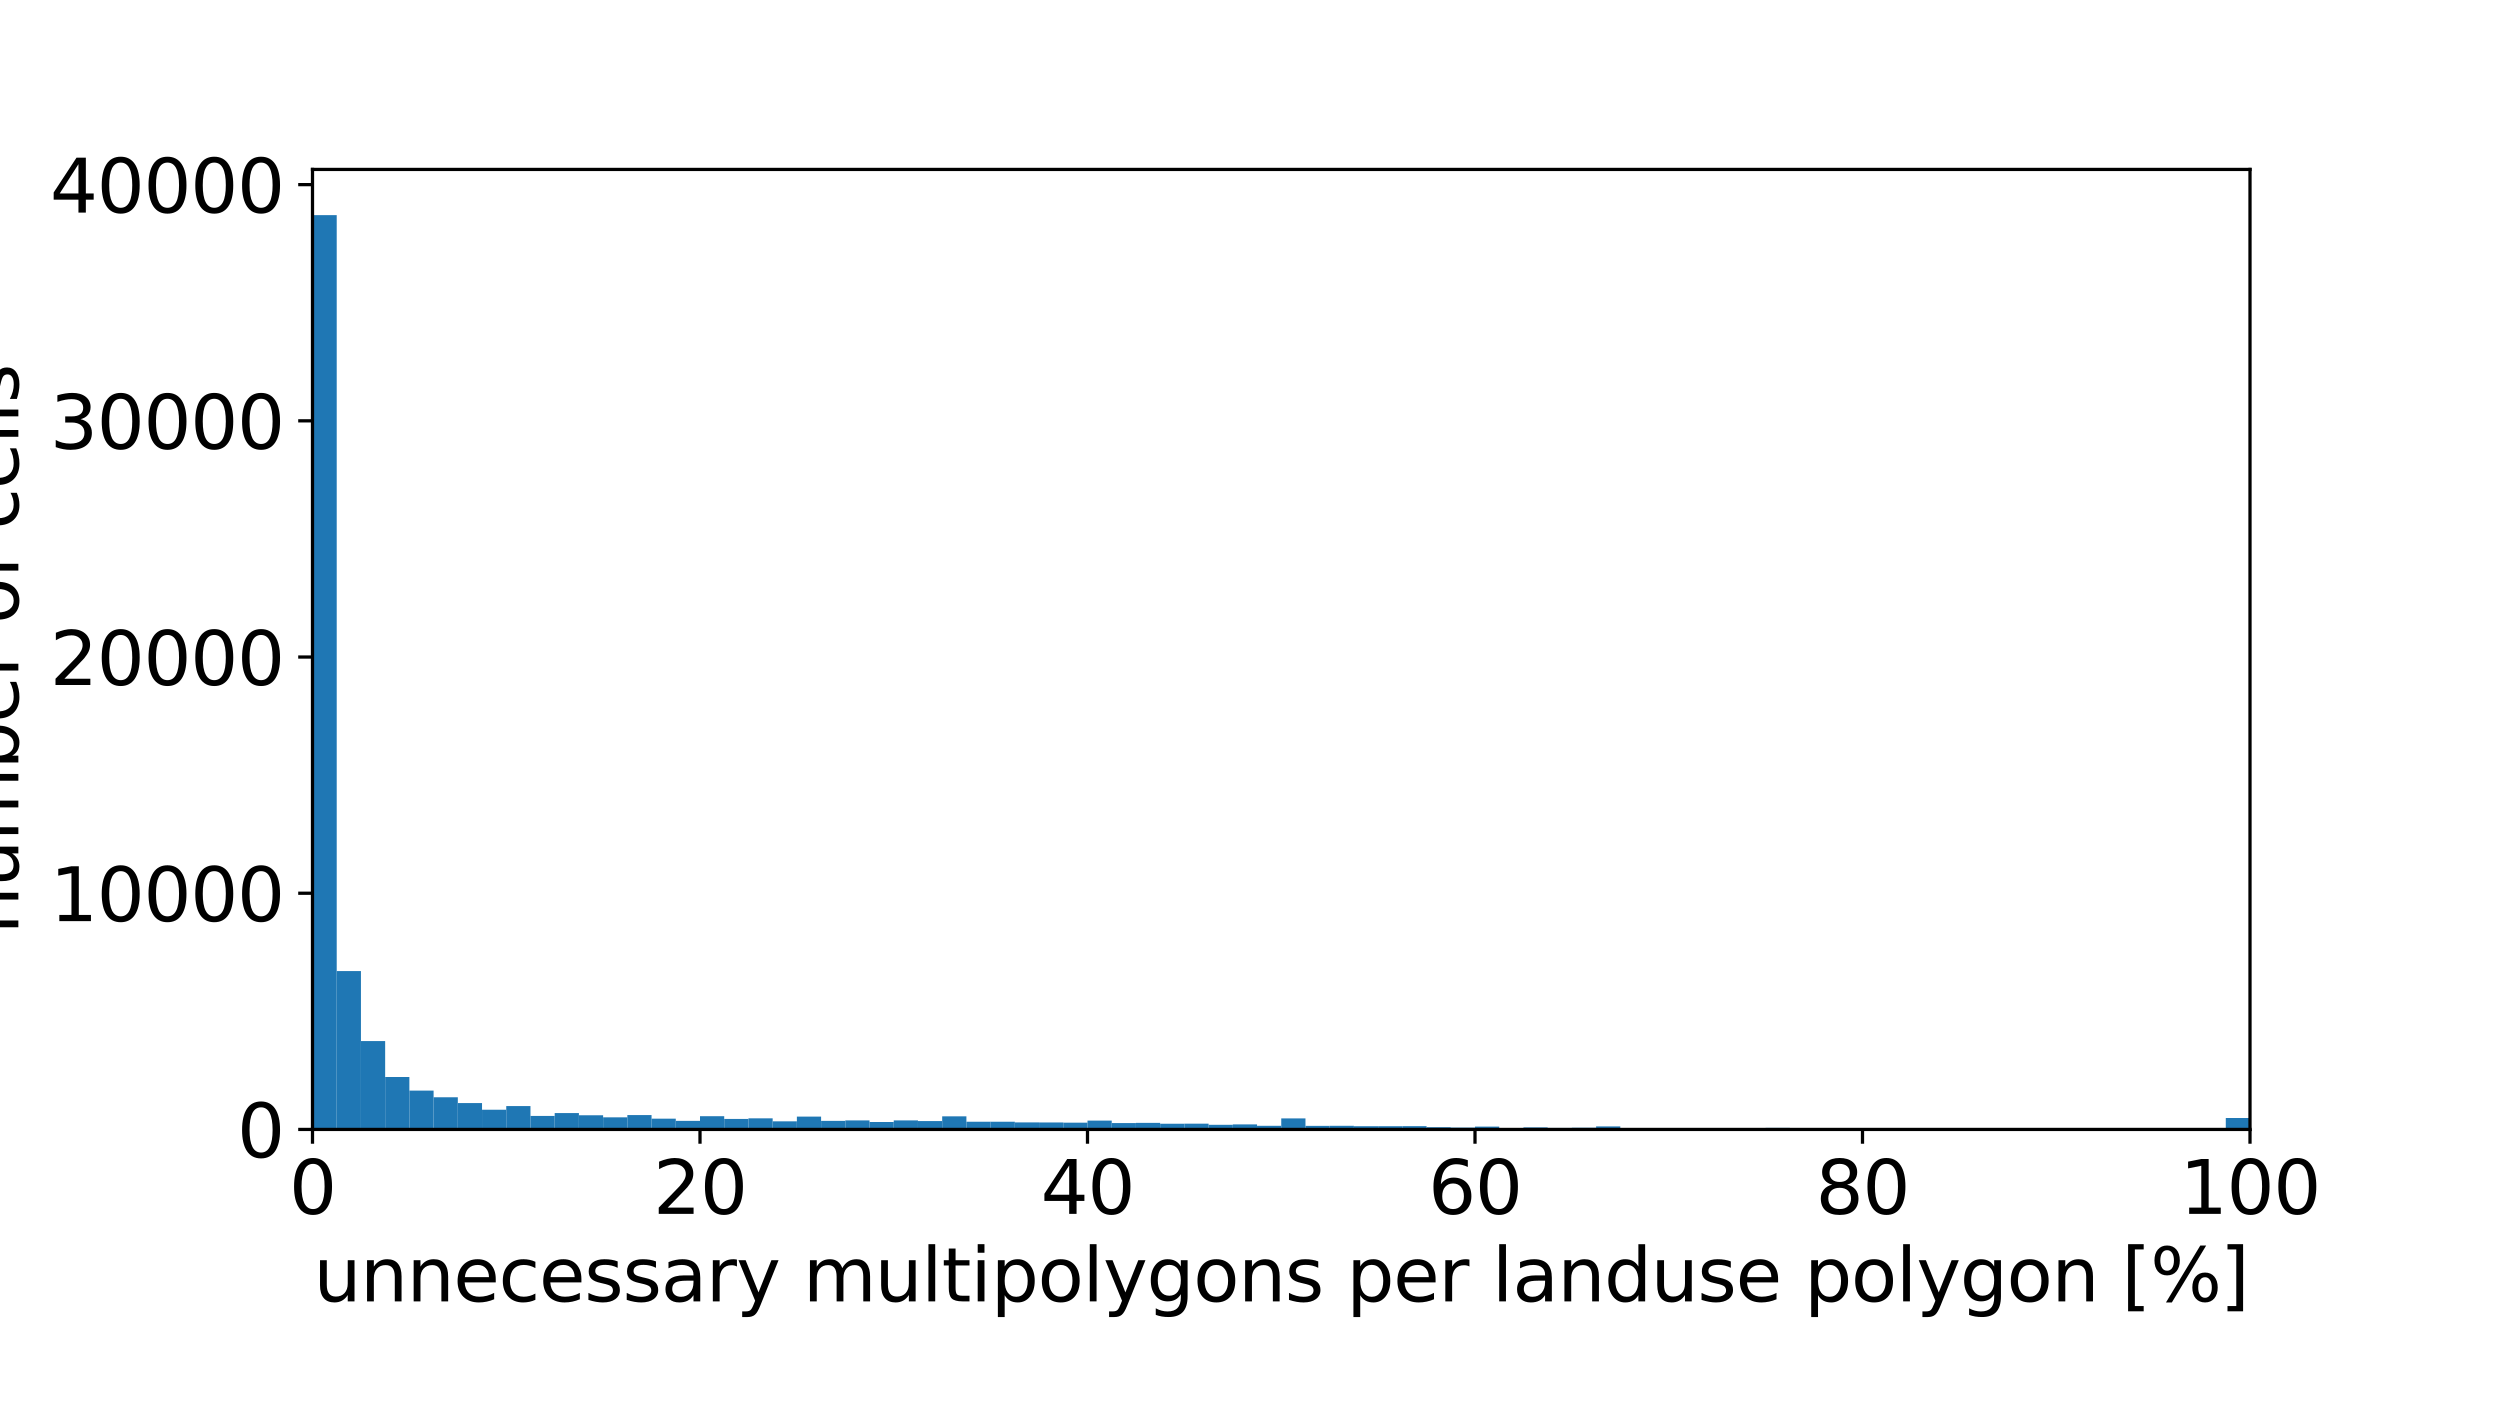 <?xml version="1.0" encoding="utf-8" standalone="no"?>
<!DOCTYPE svg PUBLIC "-//W3C//DTD SVG 1.1//EN"
  "http://www.w3.org/Graphics/SVG/1.1/DTD/svg11.dtd">
<svg xmlns:xlink="http://www.w3.org/1999/xlink" width="612pt" height="345.6pt" viewBox="0 0 612 345.6" xmlns="http://www.w3.org/2000/svg" version="1.1">
 <defs>
  <style type="text/css">*{stroke-linejoin: round; stroke-linecap: butt}</style>
 </defs>
 <g id="figure_1">
  <g id="patch_1">
   <path d="M 0 345.6 
L 612 345.6 
L 612 0 
L 0 0 
z
" style="fill: #ffffff"/>
  </g>
  <g id="axes_1">
   <g id="patch_2">
    <path d="M 76.5 276.48 
L 550.8 276.48 
L 550.8 41.472 
L 76.5 41.472 
z
" style="fill: #ffffff"/>
   </g>
   <g id="patch_3">
    <path d="M 76.5 276.48 
L 82.429 276.48 
L 82.429 52.663 
L 76.5 52.663 
z
" clip-path="url(#p371fb25a19)" style="fill: #1f77b4"/>
   </g>
   <g id="patch_4">
    <path d="M 82.429 276.48 
L 88.358 276.48 
L 88.358 237.724 
L 82.429 237.724 
z
" clip-path="url(#p371fb25a19)" style="fill: #1f77b4"/>
   </g>
   <g id="patch_5">
    <path d="M 88.358 276.48 
L 94.286 276.48 
L 94.286 254.861 
L 88.358 254.861 
z
" clip-path="url(#p371fb25a19)" style="fill: #1f77b4"/>
   </g>
   <g id="patch_6">
    <path d="M 94.286 276.48 
L 100.215 276.48 
L 100.215 263.65 
L 94.286 263.65 
z
" clip-path="url(#p371fb25a19)" style="fill: #1f77b4"/>
   </g>
   <g id="patch_7">
    <path d="M 100.215 276.48 
L 106.144 276.48 
L 106.144 266.986 
L 100.215 266.986 
z
" clip-path="url(#p371fb25a19)" style="fill: #1f77b4"/>
   </g>
   <g id="patch_8">
    <path d="M 106.144 276.48 
L 112.073 276.48 
L 112.073 268.605 
L 106.144 268.605 
z
" clip-path="url(#p371fb25a19)" style="fill: #1f77b4"/>
   </g>
   <g id="patch_9">
    <path d="M 112.073 276.48 
L 118.001 276.48 
L 118.001 270.027 
L 112.073 270.027 
z
" clip-path="url(#p371fb25a19)" style="fill: #1f77b4"/>
   </g>
   <g id="patch_10">
    <path d="M 118.001 276.48 
L 123.93 276.48 
L 123.93 271.664 
L 118.001 271.664 
z
" clip-path="url(#p371fb25a19)" style="fill: #1f77b4"/>
   </g>
   <g id="patch_11">
    <path d="M 123.93 276.48 
L 129.859 276.48 
L 129.859 270.767 
L 123.93 270.767 
z
" clip-path="url(#p371fb25a19)" style="fill: #1f77b4"/>
   </g>
   <g id="patch_12">
    <path d="M 129.859 276.48 
L 135.787 276.48 
L 135.787 273.173 
L 129.859 273.173 
z
" clip-path="url(#p371fb25a19)" style="fill: #1f77b4"/>
   </g>
   <g id="patch_13">
    <path d="M 135.787 276.48 
L 141.716 276.48 
L 141.716 272.473 
L 135.787 272.473 
z
" clip-path="url(#p371fb25a19)" style="fill: #1f77b4"/>
   </g>
   <g id="patch_14">
    <path d="M 141.716 276.48 
L 147.645 276.48 
L 147.645 273.022 
L 141.716 273.022 
z
" clip-path="url(#p371fb25a19)" style="fill: #1f77b4"/>
   </g>
   <g id="patch_15">
    <path d="M 147.645 276.48 
L 153.574 276.48 
L 153.574 273.52 
L 147.645 273.52 
z
" clip-path="url(#p371fb25a19)" style="fill: #1f77b4"/>
   </g>
   <g id="patch_16">
    <path d="M 153.574 276.48 
L 159.502 276.48 
L 159.502 272.965 
L 153.574 272.965 
z
" clip-path="url(#p371fb25a19)" style="fill: #1f77b4"/>
   </g>
   <g id="patch_17">
    <path d="M 159.502 276.48 
L 165.431 276.48 
L 165.431 273.855 
L 159.502 273.855 
z
" clip-path="url(#p371fb25a19)" style="fill: #1f77b4"/>
   </g>
   <g id="patch_18">
    <path d="M 165.431 276.48 
L 171.36 276.48 
L 171.36 274.393 
L 165.431 274.393 
z
" clip-path="url(#p371fb25a19)" style="fill: #1f77b4"/>
   </g>
   <g id="patch_19">
    <path d="M 171.36 276.48 
L 177.289 276.48 
L 177.289 273.248 
L 171.36 273.248 
z
" clip-path="url(#p371fb25a19)" style="fill: #1f77b4"/>
   </g>
   <g id="patch_20">
    <path d="M 177.289 276.48 
L 183.218 276.48 
L 183.218 273.919 
L 177.289 273.919 
z
" clip-path="url(#p371fb25a19)" style="fill: #1f77b4"/>
   </g>
   <g id="patch_21">
    <path d="M 183.218 276.48 
L 189.146 276.48 
L 189.146 273.774 
L 183.218 273.774 
z
" clip-path="url(#p371fb25a19)" style="fill: #1f77b4"/>
   </g>
   <g id="patch_22">
    <path d="M 189.146 276.48 
L 195.075 276.48 
L 195.075 274.497 
L 189.146 274.497 
z
" clip-path="url(#p371fb25a19)" style="fill: #1f77b4"/>
   </g>
   <g id="patch_23">
    <path d="M 195.075 276.48 
L 201.004 276.48 
L 201.004 273.34 
L 195.075 273.34 
z
" clip-path="url(#p371fb25a19)" style="fill: #1f77b4"/>
   </g>
   <g id="patch_24">
    <path d="M 201.004 276.48 
L 206.933 276.48 
L 206.933 274.381 
L 201.004 274.381 
z
" clip-path="url(#p371fb25a19)" style="fill: #1f77b4"/>
   </g>
   <g id="patch_25">
    <path d="M 206.933 276.48 
L 212.861 276.48 
L 212.861 274.271 
L 206.933 274.271 
z
" clip-path="url(#p371fb25a19)" style="fill: #1f77b4"/>
   </g>
   <g id="patch_26">
    <path d="M 212.861 276.48 
L 218.79 276.48 
L 218.79 274.664 
L 212.861 274.664 
z
" clip-path="url(#p371fb25a19)" style="fill: #1f77b4"/>
   </g>
   <g id="patch_27">
    <path d="M 218.79 276.48 
L 224.719 276.48 
L 224.719 274.277 
L 218.79 274.277 
z
" clip-path="url(#p371fb25a19)" style="fill: #1f77b4"/>
   </g>
   <g id="patch_28">
    <path d="M 224.719 276.48 
L 230.648 276.48 
L 230.648 274.439 
L 224.719 274.439 
z
" clip-path="url(#p371fb25a19)" style="fill: #1f77b4"/>
   </g>
   <g id="patch_29">
    <path d="M 230.648 276.48 
L 236.576 276.48 
L 236.576 273.283 
L 230.648 273.283 
z
" clip-path="url(#p371fb25a19)" style="fill: #1f77b4"/>
   </g>
   <g id="patch_30">
    <path d="M 236.576 276.48 
L 242.505 276.48 
L 242.505 274.601 
L 236.576 274.601 
z
" clip-path="url(#p371fb25a19)" style="fill: #1f77b4"/>
   </g>
   <g id="patch_31">
    <path d="M 242.505 276.48 
L 248.434 276.48 
L 248.434 274.595 
L 242.505 274.595 
z
" clip-path="url(#p371fb25a19)" style="fill: #1f77b4"/>
   </g>
   <g id="patch_32">
    <path d="M 248.434 276.48 
L 254.363 276.48 
L 254.363 274.769 
L 248.434 274.769 
z
" clip-path="url(#p371fb25a19)" style="fill: #1f77b4"/>
   </g>
   <g id="patch_33">
    <path d="M 254.363 276.48 
L 260.291 276.48 
L 260.291 274.78 
L 254.363 274.78 
z
" clip-path="url(#p371fb25a19)" style="fill: #1f77b4"/>
   </g>
   <g id="patch_34">
    <path d="M 260.291 276.48 
L 266.22 276.48 
L 266.22 274.826 
L 260.291 274.826 
z
" clip-path="url(#p371fb25a19)" style="fill: #1f77b4"/>
   </g>
   <g id="patch_35">
    <path d="M 266.22 276.48 
L 272.149 276.48 
L 272.149 274.323 
L 266.22 274.323 
z
" clip-path="url(#p371fb25a19)" style="fill: #1f77b4"/>
   </g>
   <g id="patch_36">
    <path d="M 272.149 276.48 
L 278.077 276.48 
L 278.077 274.93 
L 272.149 274.93 
z
" clip-path="url(#p371fb25a19)" style="fill: #1f77b4"/>
   </g>
   <g id="patch_37">
    <path d="M 278.077 276.48 
L 284.006 276.48 
L 284.006 274.878 
L 278.077 274.878 
z
" clip-path="url(#p371fb25a19)" style="fill: #1f77b4"/>
   </g>
   <g id="patch_38">
    <path d="M 284.006 276.48 
L 289.935 276.48 
L 289.935 275.092 
L 284.006 275.092 
z
" clip-path="url(#p371fb25a19)" style="fill: #1f77b4"/>
   </g>
   <g id="patch_39">
    <path d="M 289.935 276.48 
L 295.864 276.48 
L 295.864 275.069 
L 289.935 275.069 
z
" clip-path="url(#p371fb25a19)" style="fill: #1f77b4"/>
   </g>
   <g id="patch_40">
    <path d="M 295.864 276.48 
L 301.793 276.48 
L 301.793 275.347 
L 295.864 275.347 
z
" clip-path="url(#p371fb25a19)" style="fill: #1f77b4"/>
   </g>
   <g id="patch_41">
    <path d="M 301.793 276.48 
L 307.721 276.48 
L 307.721 275.254 
L 301.793 275.254 
z
" clip-path="url(#p371fb25a19)" style="fill: #1f77b4"/>
   </g>
   <g id="patch_42">
    <path d="M 307.721 276.48 
L 313.65 276.48 
L 313.65 275.59 
L 307.721 275.59 
z
" clip-path="url(#p371fb25a19)" style="fill: #1f77b4"/>
   </g>
   <g id="patch_43">
    <path d="M 313.65 276.48 
L 319.579 276.48 
L 319.579 273.786 
L 313.65 273.786 
z
" clip-path="url(#p371fb25a19)" style="fill: #1f77b4"/>
   </g>
   <g id="patch_44">
    <path d="M 319.579 276.48 
L 325.507 276.48 
L 325.507 275.618 
L 319.579 275.618 
z
" clip-path="url(#p371fb25a19)" style="fill: #1f77b4"/>
   </g>
   <g id="patch_45">
    <path d="M 325.507 276.48 
L 331.436 276.48 
L 331.436 275.601 
L 325.507 275.601 
z
" clip-path="url(#p371fb25a19)" style="fill: #1f77b4"/>
   </g>
   <g id="patch_46">
    <path d="M 331.436 276.48 
L 337.365 276.48 
L 337.365 275.694 
L 331.436 275.694 
z
" clip-path="url(#p371fb25a19)" style="fill: #1f77b4"/>
   </g>
   <g id="patch_47">
    <path d="M 337.365 276.48 
L 343.294 276.48 
L 343.294 275.699 
L 337.365 275.699 
z
" clip-path="url(#p371fb25a19)" style="fill: #1f77b4"/>
   </g>
   <g id="patch_48">
    <path d="M 343.294 276.48 
L 349.223 276.48 
L 349.223 275.676 
L 343.294 275.676 
z
" clip-path="url(#p371fb25a19)" style="fill: #1f77b4"/>
   </g>
   <g id="patch_49">
    <path d="M 349.223 276.48 
L 355.151 276.48 
L 355.151 275.931 
L 349.223 275.931 
z
" clip-path="url(#p371fb25a19)" style="fill: #1f77b4"/>
   </g>
   <g id="patch_50">
    <path d="M 355.151 276.48 
L 361.08 276.48 
L 361.08 276.035 
L 355.151 276.035 
z
" clip-path="url(#p371fb25a19)" style="fill: #1f77b4"/>
   </g>
   <g id="patch_51">
    <path d="M 361.08 276.48 
L 367.009 276.48 
L 367.009 275.798 
L 361.08 275.798 
z
" clip-path="url(#p371fb25a19)" style="fill: #1f77b4"/>
   </g>
   <g id="patch_52">
    <path d="M 367.009 276.48 
L 372.938 276.48 
L 372.938 276.139 
L 367.009 276.139 
z
" clip-path="url(#p371fb25a19)" style="fill: #1f77b4"/>
   </g>
   <g id="patch_53">
    <path d="M 372.938 276.48 
L 378.866 276.48 
L 378.866 275.983 
L 372.938 275.983 
z
" clip-path="url(#p371fb25a19)" style="fill: #1f77b4"/>
   </g>
   <g id="patch_54">
    <path d="M 378.866 276.48 
L 384.795 276.48 
L 384.795 276.116 
L 378.866 276.116 
z
" clip-path="url(#p371fb25a19)" style="fill: #1f77b4"/>
   </g>
   <g id="patch_55">
    <path d="M 384.795 276.48 
L 390.724 276.48 
L 390.724 276.069 
L 384.795 276.069 
z
" clip-path="url(#p371fb25a19)" style="fill: #1f77b4"/>
   </g>
   <g id="patch_56">
    <path d="M 390.724 276.48 
L 396.652 276.48 
L 396.652 275.746 
L 390.724 275.746 
z
" clip-path="url(#p371fb25a19)" style="fill: #1f77b4"/>
   </g>
   <g id="patch_57">
    <path d="M 396.652 276.48 
L 402.581 276.48 
L 402.581 276.202 
L 396.652 276.202 
z
" clip-path="url(#p371fb25a19)" style="fill: #1f77b4"/>
   </g>
   <g id="patch_58">
    <path d="M 402.581 276.48 
L 408.51 276.48 
L 408.51 276.22 
L 402.581 276.22 
z
" clip-path="url(#p371fb25a19)" style="fill: #1f77b4"/>
   </g>
   <g id="patch_59">
    <path d="M 408.51 276.48 
L 414.439 276.48 
L 414.439 276.162 
L 408.51 276.162 
z
" clip-path="url(#p371fb25a19)" style="fill: #1f77b4"/>
   </g>
   <g id="patch_60">
    <path d="M 414.439 276.48 
L 420.368 276.48 
L 420.368 276.185 
L 414.439 276.185 
z
" clip-path="url(#p371fb25a19)" style="fill: #1f77b4"/>
   </g>
   <g id="patch_61">
    <path d="M 420.368 276.48 
L 426.296 276.48 
L 426.296 276.266 
L 420.368 276.266 
z
" clip-path="url(#p371fb25a19)" style="fill: #1f77b4"/>
   </g>
   <g id="patch_62">
    <path d="M 426.296 276.48 
L 432.225 276.48 
L 432.225 276.289 
L 426.296 276.289 
z
" clip-path="url(#p371fb25a19)" style="fill: #1f77b4"/>
   </g>
   <g id="patch_63">
    <path d="M 432.225 276.48 
L 438.154 276.48 
L 438.154 276.098 
L 432.225 276.098 
z
" clip-path="url(#p371fb25a19)" style="fill: #1f77b4"/>
   </g>
   <g id="patch_64">
    <path d="M 438.154 276.48 
L 444.082 276.48 
L 444.082 276.359 
L 438.154 276.359 
z
" clip-path="url(#p371fb25a19)" style="fill: #1f77b4"/>
   </g>
   <g id="patch_65">
    <path d="M 444.082 276.48 
L 450.011 276.48 
L 450.011 276.26 
L 444.082 276.26 
z
" clip-path="url(#p371fb25a19)" style="fill: #1f77b4"/>
   </g>
   <g id="patch_66">
    <path d="M 450.011 276.48 
L 455.94 276.48 
L 455.94 276.37 
L 450.011 276.37 
z
" clip-path="url(#p371fb25a19)" style="fill: #1f77b4"/>
   </g>
   <g id="patch_67">
    <path d="M 455.94 276.48 
L 461.869 276.48 
L 461.869 276.266 
L 455.94 276.266 
z
" clip-path="url(#p371fb25a19)" style="fill: #1f77b4"/>
   </g>
   <g id="patch_68">
    <path d="M 461.869 276.48 
L 467.798 276.48 
L 467.798 276.399 
L 461.869 276.399 
z
" clip-path="url(#p371fb25a19)" style="fill: #1f77b4"/>
   </g>
   <g id="patch_69">
    <path d="M 467.798 276.48 
L 473.726 276.48 
L 473.726 276.33 
L 467.798 276.33 
z
" clip-path="url(#p371fb25a19)" style="fill: #1f77b4"/>
   </g>
   <g id="patch_70">
    <path d="M 473.726 276.48 
L 479.655 276.48 
L 479.655 276.434 
L 473.726 276.434 
z
" clip-path="url(#p371fb25a19)" style="fill: #1f77b4"/>
   </g>
   <g id="patch_71">
    <path d="M 479.655 276.48 
L 485.584 276.48 
L 485.584 276.37 
L 479.655 276.37 
z
" clip-path="url(#p371fb25a19)" style="fill: #1f77b4"/>
   </g>
   <g id="patch_72">
    <path d="M 485.584 276.48 
L 491.512 276.48 
L 491.512 276.428 
L 485.584 276.428 
z
" clip-path="url(#p371fb25a19)" style="fill: #1f77b4"/>
   </g>
   <g id="patch_73">
    <path d="M 491.512 276.48 
L 497.441 276.48 
L 497.441 276.364 
L 491.512 276.364 
z
" clip-path="url(#p371fb25a19)" style="fill: #1f77b4"/>
   </g>
   <g id="patch_74">
    <path d="M 497.441 276.48 
L 503.37 276.48 
L 503.37 276.428 
L 497.441 276.428 
z
" clip-path="url(#p371fb25a19)" style="fill: #1f77b4"/>
   </g>
   <g id="patch_75">
    <path d="M 503.37 276.48 
L 509.299 276.48 
L 509.299 276.405 
L 503.37 276.405 
z
" clip-path="url(#p371fb25a19)" style="fill: #1f77b4"/>
   </g>
   <g id="patch_76">
    <path d="M 509.299 276.48 
L 515.227 276.48 
L 515.227 276.434 
L 509.299 276.434 
z
" clip-path="url(#p371fb25a19)" style="fill: #1f77b4"/>
   </g>
   <g id="patch_77">
    <path d="M 515.227 276.48 
L 521.156 276.48 
L 521.156 276.445 
L 515.227 276.445 
z
" clip-path="url(#p371fb25a19)" style="fill: #1f77b4"/>
   </g>
   <g id="patch_78">
    <path d="M 521.156 276.48 
L 527.085 276.48 
L 527.085 276.468 
L 521.156 276.468 
z
" clip-path="url(#p371fb25a19)" style="fill: #1f77b4"/>
   </g>
   <g id="patch_79">
    <path d="M 527.085 276.48 
L 533.014 276.48 
L 533.014 276.474 
L 527.085 276.474 
z
" clip-path="url(#p371fb25a19)" style="fill: #1f77b4"/>
   </g>
   <g id="patch_80">
    <path d="M 533.014 276.48 
L 538.942 276.48 
L 538.942 276.474 
L 533.014 276.474 
z
" clip-path="url(#p371fb25a19)" style="fill: #1f77b4"/>
   </g>
   <g id="patch_81">
    <path d="M 538.942 276.48 
L 544.871 276.48 
L 544.871 276.48 
L 538.942 276.48 
z
" clip-path="url(#p371fb25a19)" style="fill: #1f77b4"/>
   </g>
   <g id="patch_82">
    <path d="M 544.871 276.48 
L 550.8 276.48 
L 550.8 273.687 
L 544.871 273.687 
z
" clip-path="url(#p371fb25a19)" style="fill: #1f77b4"/>
   </g>
   <g id="matplotlib.axis_1">
    <g id="xtick_1">
     <g id="line2d_1">
      <defs>
       <path id="md73e869056" d="M 0 0 
L 0 3.5 
" style="stroke: #000000; stroke-width: 0.8"/>
      </defs>
      <g>
       <use xlink:href="#md73e869056" x="76.5" y="276.48" style="stroke: #000000; stroke-width: 0.8"/>
      </g>
     </g>
     <g id="text_1">
      <!-- 0 -->
      <g transform="translate(70.774 297.157) scale(0.18 -0.18)">
       <defs>
        <path id="DejaVuSans-30" d="M 2034 4250 
Q 1547 4250 1301 3770 
Q 1056 3291 1056 2328 
Q 1056 1369 1301 889 
Q 1547 409 2034 409 
Q 2525 409 2770 889 
Q 3016 1369 3016 2328 
Q 3016 3291 2770 3770 
Q 2525 4250 2034 4250 
z
M 2034 4750 
Q 2819 4750 3233 4129 
Q 3647 3509 3647 2328 
Q 3647 1150 3233 529 
Q 2819 -91 2034 -91 
Q 1250 -91 836 529 
Q 422 1150 422 2328 
Q 422 3509 836 4129 
Q 1250 4750 2034 4750 
z
" transform="scale(0.016)"/>
       </defs>
       <use xlink:href="#DejaVuSans-30"/>
      </g>
     </g>
    </g>
    <g id="xtick_2">
     <g id="line2d_2">
      <g>
       <use xlink:href="#md73e869056" x="171.36" y="276.48" style="stroke: #000000; stroke-width: 0.8"/>
      </g>
     </g>
     <g id="text_2">
      <!-- 20 -->
      <g transform="translate(159.907 297.157) scale(0.18 -0.18)">
       <defs>
        <path id="DejaVuSans-32" d="M 1228 531 
L 3431 531 
L 3431 0 
L 469 0 
L 469 531 
Q 828 903 1448 1529 
Q 2069 2156 2228 2338 
Q 2531 2678 2651 2914 
Q 2772 3150 2772 3378 
Q 2772 3750 2511 3984 
Q 2250 4219 1831 4219 
Q 1534 4219 1204 4116 
Q 875 4013 500 3803 
L 500 4441 
Q 881 4594 1212 4672 
Q 1544 4750 1819 4750 
Q 2544 4750 2975 4387 
Q 3406 4025 3406 3419 
Q 3406 3131 3298 2873 
Q 3191 2616 2906 2266 
Q 2828 2175 2409 1742 
Q 1991 1309 1228 531 
z
" transform="scale(0.016)"/>
       </defs>
       <use xlink:href="#DejaVuSans-32"/>
       <use xlink:href="#DejaVuSans-30" x="63.623"/>
      </g>
     </g>
    </g>
    <g id="xtick_3">
     <g id="line2d_3">
      <g>
       <use xlink:href="#md73e869056" x="266.22" y="276.48" style="stroke: #000000; stroke-width: 0.8"/>
      </g>
     </g>
     <g id="text_3">
      <!-- 40 -->
      <g transform="translate(254.768 297.157) scale(0.18 -0.18)">
       <defs>
        <path id="DejaVuSans-34" d="M 2419 4116 
L 825 1625 
L 2419 1625 
L 2419 4116 
z
M 2253 4666 
L 3047 4666 
L 3047 1625 
L 3713 1625 
L 3713 1100 
L 3047 1100 
L 3047 0 
L 2419 0 
L 2419 1100 
L 313 1100 
L 313 1709 
L 2253 4666 
z
" transform="scale(0.016)"/>
       </defs>
       <use xlink:href="#DejaVuSans-34"/>
       <use xlink:href="#DejaVuSans-30" x="63.623"/>
      </g>
     </g>
    </g>
    <g id="xtick_4">
     <g id="line2d_4">
      <g>
       <use xlink:href="#md73e869056" x="361.08" y="276.48" style="stroke: #000000; stroke-width: 0.8"/>
      </g>
     </g>
     <g id="text_4">
      <!-- 60 -->
      <g transform="translate(349.627 297.157) scale(0.18 -0.18)">
       <defs>
        <path id="DejaVuSans-36" d="M 2113 2584 
Q 1688 2584 1439 2293 
Q 1191 2003 1191 1497 
Q 1191 994 1439 701 
Q 1688 409 2113 409 
Q 2538 409 2786 701 
Q 3034 994 3034 1497 
Q 3034 2003 2786 2293 
Q 2538 2584 2113 2584 
z
M 3366 4563 
L 3366 3988 
Q 3128 4100 2886 4159 
Q 2644 4219 2406 4219 
Q 1781 4219 1451 3797 
Q 1122 3375 1075 2522 
Q 1259 2794 1537 2939 
Q 1816 3084 2150 3084 
Q 2853 3084 3261 2657 
Q 3669 2231 3669 1497 
Q 3669 778 3244 343 
Q 2819 -91 2113 -91 
Q 1303 -91 875 529 
Q 447 1150 447 2328 
Q 447 3434 972 4092 
Q 1497 4750 2381 4750 
Q 2619 4750 2861 4703 
Q 3103 4656 3366 4563 
z
" transform="scale(0.016)"/>
       </defs>
       <use xlink:href="#DejaVuSans-36"/>
       <use xlink:href="#DejaVuSans-30" x="63.623"/>
      </g>
     </g>
    </g>
    <g id="xtick_5">
     <g id="line2d_5">
      <g>
       <use xlink:href="#md73e869056" x="455.94" y="276.48" style="stroke: #000000; stroke-width: 0.8"/>
      </g>
     </g>
     <g id="text_5">
      <!-- 80 -->
      <g transform="translate(444.488 297.157) scale(0.18 -0.18)">
       <defs>
        <path id="DejaVuSans-38" d="M 2034 2216 
Q 1584 2216 1326 1975 
Q 1069 1734 1069 1313 
Q 1069 891 1326 650 
Q 1584 409 2034 409 
Q 2484 409 2743 651 
Q 3003 894 3003 1313 
Q 3003 1734 2745 1975 
Q 2488 2216 2034 2216 
z
M 1403 2484 
Q 997 2584 770 2862 
Q 544 3141 544 3541 
Q 544 4100 942 4425 
Q 1341 4750 2034 4750 
Q 2731 4750 3128 4425 
Q 3525 4100 3525 3541 
Q 3525 3141 3298 2862 
Q 3072 2584 2669 2484 
Q 3125 2378 3379 2068 
Q 3634 1759 3634 1313 
Q 3634 634 3220 271 
Q 2806 -91 2034 -91 
Q 1263 -91 848 271 
Q 434 634 434 1313 
Q 434 1759 690 2068 
Q 947 2378 1403 2484 
z
M 1172 3481 
Q 1172 3119 1398 2916 
Q 1625 2713 2034 2713 
Q 2441 2713 2670 2916 
Q 2900 3119 2900 3481 
Q 2900 3844 2670 4047 
Q 2441 4250 2034 4250 
Q 1625 4250 1398 4047 
Q 1172 3844 1172 3481 
z
" transform="scale(0.016)"/>
       </defs>
       <use xlink:href="#DejaVuSans-38"/>
       <use xlink:href="#DejaVuSans-30" x="63.623"/>
      </g>
     </g>
    </g>
    <g id="xtick_6">
     <g id="line2d_6">
      <g>
       <use xlink:href="#md73e869056" x="550.8" y="276.48" style="stroke: #000000; stroke-width: 0.8"/>
      </g>
     </g>
     <g id="text_6">
      <!-- 100 -->
      <g transform="translate(533.621 297.157) scale(0.18 -0.18)">
       <defs>
        <path id="DejaVuSans-31" d="M 794 531 
L 1825 531 
L 1825 4091 
L 703 3866 
L 703 4441 
L 1819 4666 
L 2450 4666 
L 2450 531 
L 3481 531 
L 3481 0 
L 794 0 
L 794 531 
z
" transform="scale(0.016)"/>
       </defs>
       <use xlink:href="#DejaVuSans-31"/>
       <use xlink:href="#DejaVuSans-30" x="63.623"/>
       <use xlink:href="#DejaVuSans-30" x="127.246"/>
      </g>
     </g>
    </g>
    <g id="text_7">
     <!-- unnecessary multipolygons per landuse polygon [%] -->
     <g transform="translate(76.774 318.578) scale(0.18 -0.18)">
      <defs>
       <path id="DejaVuSans-75" d="M 544 1381 
L 544 3500 
L 1119 3500 
L 1119 1403 
Q 1119 906 1312 657 
Q 1506 409 1894 409 
Q 2359 409 2629 706 
Q 2900 1003 2900 1516 
L 2900 3500 
L 3475 3500 
L 3475 0 
L 2900 0 
L 2900 538 
Q 2691 219 2414 64 
Q 2138 -91 1772 -91 
Q 1169 -91 856 284 
Q 544 659 544 1381 
z
M 1991 3584 
L 1991 3584 
z
" transform="scale(0.016)"/>
       <path id="DejaVuSans-6e" d="M 3513 2113 
L 3513 0 
L 2938 0 
L 2938 2094 
Q 2938 2591 2744 2837 
Q 2550 3084 2163 3084 
Q 1697 3084 1428 2787 
Q 1159 2491 1159 1978 
L 1159 0 
L 581 0 
L 581 3500 
L 1159 3500 
L 1159 2956 
Q 1366 3272 1645 3428 
Q 1925 3584 2291 3584 
Q 2894 3584 3203 3211 
Q 3513 2838 3513 2113 
z
" transform="scale(0.016)"/>
       <path id="DejaVuSans-65" d="M 3597 1894 
L 3597 1613 
L 953 1613 
Q 991 1019 1311 708 
Q 1631 397 2203 397 
Q 2534 397 2845 478 
Q 3156 559 3463 722 
L 3463 178 
Q 3153 47 2828 -22 
Q 2503 -91 2169 -91 
Q 1331 -91 842 396 
Q 353 884 353 1716 
Q 353 2575 817 3079 
Q 1281 3584 2069 3584 
Q 2775 3584 3186 3129 
Q 3597 2675 3597 1894 
z
M 3022 2063 
Q 3016 2534 2758 2815 
Q 2500 3097 2075 3097 
Q 1594 3097 1305 2825 
Q 1016 2553 972 2059 
L 3022 2063 
z
" transform="scale(0.016)"/>
       <path id="DejaVuSans-63" d="M 3122 3366 
L 3122 2828 
Q 2878 2963 2633 3030 
Q 2388 3097 2138 3097 
Q 1578 3097 1268 2742 
Q 959 2388 959 1747 
Q 959 1106 1268 751 
Q 1578 397 2138 397 
Q 2388 397 2633 464 
Q 2878 531 3122 666 
L 3122 134 
Q 2881 22 2623 -34 
Q 2366 -91 2075 -91 
Q 1284 -91 818 406 
Q 353 903 353 1747 
Q 353 2603 823 3093 
Q 1294 3584 2113 3584 
Q 2378 3584 2631 3529 
Q 2884 3475 3122 3366 
z
" transform="scale(0.016)"/>
       <path id="DejaVuSans-73" d="M 2834 3397 
L 2834 2853 
Q 2591 2978 2328 3040 
Q 2066 3103 1784 3103 
Q 1356 3103 1142 2972 
Q 928 2841 928 2578 
Q 928 2378 1081 2264 
Q 1234 2150 1697 2047 
L 1894 2003 
Q 2506 1872 2764 1633 
Q 3022 1394 3022 966 
Q 3022 478 2636 193 
Q 2250 -91 1575 -91 
Q 1294 -91 989 -36 
Q 684 19 347 128 
L 347 722 
Q 666 556 975 473 
Q 1284 391 1588 391 
Q 1994 391 2212 530 
Q 2431 669 2431 922 
Q 2431 1156 2273 1281 
Q 2116 1406 1581 1522 
L 1381 1569 
Q 847 1681 609 1914 
Q 372 2147 372 2553 
Q 372 3047 722 3315 
Q 1072 3584 1716 3584 
Q 2034 3584 2315 3537 
Q 2597 3491 2834 3397 
z
" transform="scale(0.016)"/>
       <path id="DejaVuSans-61" d="M 2194 1759 
Q 1497 1759 1228 1600 
Q 959 1441 959 1056 
Q 959 750 1161 570 
Q 1363 391 1709 391 
Q 2188 391 2477 730 
Q 2766 1069 2766 1631 
L 2766 1759 
L 2194 1759 
z
M 3341 1997 
L 3341 0 
L 2766 0 
L 2766 531 
Q 2569 213 2275 61 
Q 1981 -91 1556 -91 
Q 1019 -91 701 211 
Q 384 513 384 1019 
Q 384 1609 779 1909 
Q 1175 2209 1959 2209 
L 2766 2209 
L 2766 2266 
Q 2766 2663 2505 2880 
Q 2244 3097 1772 3097 
Q 1472 3097 1187 3025 
Q 903 2953 641 2809 
L 641 3341 
Q 956 3463 1253 3523 
Q 1550 3584 1831 3584 
Q 2591 3584 2966 3190 
Q 3341 2797 3341 1997 
z
" transform="scale(0.016)"/>
       <path id="DejaVuSans-72" d="M 2631 2963 
Q 2534 3019 2420 3045 
Q 2306 3072 2169 3072 
Q 1681 3072 1420 2755 
Q 1159 2438 1159 1844 
L 1159 0 
L 581 0 
L 581 3500 
L 1159 3500 
L 1159 2956 
Q 1341 3275 1631 3429 
Q 1922 3584 2338 3584 
Q 2397 3584 2469 3576 
Q 2541 3569 2628 3553 
L 2631 2963 
z
" transform="scale(0.016)"/>
       <path id="DejaVuSans-79" d="M 2059 -325 
Q 1816 -950 1584 -1140 
Q 1353 -1331 966 -1331 
L 506 -1331 
L 506 -850 
L 844 -850 
Q 1081 -850 1212 -737 
Q 1344 -625 1503 -206 
L 1606 56 
L 191 3500 
L 800 3500 
L 1894 763 
L 2988 3500 
L 3597 3500 
L 2059 -325 
z
" transform="scale(0.016)"/>
       <path id="DejaVuSans-20" transform="scale(0.016)"/>
       <path id="DejaVuSans-6d" d="M 3328 2828 
Q 3544 3216 3844 3400 
Q 4144 3584 4550 3584 
Q 5097 3584 5394 3201 
Q 5691 2819 5691 2113 
L 5691 0 
L 5113 0 
L 5113 2094 
Q 5113 2597 4934 2840 
Q 4756 3084 4391 3084 
Q 3944 3084 3684 2787 
Q 3425 2491 3425 1978 
L 3425 0 
L 2847 0 
L 2847 2094 
Q 2847 2600 2669 2842 
Q 2491 3084 2119 3084 
Q 1678 3084 1418 2786 
Q 1159 2488 1159 1978 
L 1159 0 
L 581 0 
L 581 3500 
L 1159 3500 
L 1159 2956 
Q 1356 3278 1631 3431 
Q 1906 3584 2284 3584 
Q 2666 3584 2933 3390 
Q 3200 3197 3328 2828 
z
" transform="scale(0.016)"/>
       <path id="DejaVuSans-6c" d="M 603 4863 
L 1178 4863 
L 1178 0 
L 603 0 
L 603 4863 
z
" transform="scale(0.016)"/>
       <path id="DejaVuSans-74" d="M 1172 4494 
L 1172 3500 
L 2356 3500 
L 2356 3053 
L 1172 3053 
L 1172 1153 
Q 1172 725 1289 603 
Q 1406 481 1766 481 
L 2356 481 
L 2356 0 
L 1766 0 
Q 1100 0 847 248 
Q 594 497 594 1153 
L 594 3053 
L 172 3053 
L 172 3500 
L 594 3500 
L 594 4494 
L 1172 4494 
z
" transform="scale(0.016)"/>
       <path id="DejaVuSans-69" d="M 603 3500 
L 1178 3500 
L 1178 0 
L 603 0 
L 603 3500 
z
M 603 4863 
L 1178 4863 
L 1178 4134 
L 603 4134 
L 603 4863 
z
" transform="scale(0.016)"/>
       <path id="DejaVuSans-70" d="M 1159 525 
L 1159 -1331 
L 581 -1331 
L 581 3500 
L 1159 3500 
L 1159 2969 
Q 1341 3281 1617 3432 
Q 1894 3584 2278 3584 
Q 2916 3584 3314 3078 
Q 3713 2572 3713 1747 
Q 3713 922 3314 415 
Q 2916 -91 2278 -91 
Q 1894 -91 1617 61 
Q 1341 213 1159 525 
z
M 3116 1747 
Q 3116 2381 2855 2742 
Q 2594 3103 2138 3103 
Q 1681 3103 1420 2742 
Q 1159 2381 1159 1747 
Q 1159 1113 1420 752 
Q 1681 391 2138 391 
Q 2594 391 2855 752 
Q 3116 1113 3116 1747 
z
" transform="scale(0.016)"/>
       <path id="DejaVuSans-6f" d="M 1959 3097 
Q 1497 3097 1228 2736 
Q 959 2375 959 1747 
Q 959 1119 1226 758 
Q 1494 397 1959 397 
Q 2419 397 2687 759 
Q 2956 1122 2956 1747 
Q 2956 2369 2687 2733 
Q 2419 3097 1959 3097 
z
M 1959 3584 
Q 2709 3584 3137 3096 
Q 3566 2609 3566 1747 
Q 3566 888 3137 398 
Q 2709 -91 1959 -91 
Q 1206 -91 779 398 
Q 353 888 353 1747 
Q 353 2609 779 3096 
Q 1206 3584 1959 3584 
z
" transform="scale(0.016)"/>
       <path id="DejaVuSans-67" d="M 2906 1791 
Q 2906 2416 2648 2759 
Q 2391 3103 1925 3103 
Q 1463 3103 1205 2759 
Q 947 2416 947 1791 
Q 947 1169 1205 825 
Q 1463 481 1925 481 
Q 2391 481 2648 825 
Q 2906 1169 2906 1791 
z
M 3481 434 
Q 3481 -459 3084 -895 
Q 2688 -1331 1869 -1331 
Q 1566 -1331 1297 -1286 
Q 1028 -1241 775 -1147 
L 775 -588 
Q 1028 -725 1275 -790 
Q 1522 -856 1778 -856 
Q 2344 -856 2625 -561 
Q 2906 -266 2906 331 
L 2906 616 
Q 2728 306 2450 153 
Q 2172 0 1784 0 
Q 1141 0 747 490 
Q 353 981 353 1791 
Q 353 2603 747 3093 
Q 1141 3584 1784 3584 
Q 2172 3584 2450 3431 
Q 2728 3278 2906 2969 
L 2906 3500 
L 3481 3500 
L 3481 434 
z
" transform="scale(0.016)"/>
       <path id="DejaVuSans-64" d="M 2906 2969 
L 2906 4863 
L 3481 4863 
L 3481 0 
L 2906 0 
L 2906 525 
Q 2725 213 2448 61 
Q 2172 -91 1784 -91 
Q 1150 -91 751 415 
Q 353 922 353 1747 
Q 353 2572 751 3078 
Q 1150 3584 1784 3584 
Q 2172 3584 2448 3432 
Q 2725 3281 2906 2969 
z
M 947 1747 
Q 947 1113 1208 752 
Q 1469 391 1925 391 
Q 2381 391 2643 752 
Q 2906 1113 2906 1747 
Q 2906 2381 2643 2742 
Q 2381 3103 1925 3103 
Q 1469 3103 1208 2742 
Q 947 2381 947 1747 
z
" transform="scale(0.016)"/>
       <path id="DejaVuSans-5b" d="M 550 4863 
L 1875 4863 
L 1875 4416 
L 1125 4416 
L 1125 -397 
L 1875 -397 
L 1875 -844 
L 550 -844 
L 550 4863 
z
" transform="scale(0.016)"/>
       <path id="DejaVuSans-25" d="M 4653 2053 
Q 4381 2053 4226 1822 
Q 4072 1591 4072 1178 
Q 4072 772 4226 539 
Q 4381 306 4653 306 
Q 4919 306 5073 539 
Q 5228 772 5228 1178 
Q 5228 1588 5073 1820 
Q 4919 2053 4653 2053 
z
M 4653 2450 
Q 5147 2450 5437 2106 
Q 5728 1763 5728 1178 
Q 5728 594 5436 251 
Q 5144 -91 4653 -91 
Q 4153 -91 3862 251 
Q 3572 594 3572 1178 
Q 3572 1766 3864 2108 
Q 4156 2450 4653 2450 
z
M 1428 4353 
Q 1159 4353 1004 4120 
Q 850 3888 850 3481 
Q 850 3069 1003 2837 
Q 1156 2606 1428 2606 
Q 1700 2606 1854 2837 
Q 2009 3069 2009 3481 
Q 2009 3884 1853 4118 
Q 1697 4353 1428 4353 
z
M 4250 4750 
L 4750 4750 
L 1831 -91 
L 1331 -91 
L 4250 4750 
z
M 1428 4750 
Q 1922 4750 2215 4408 
Q 2509 4066 2509 3481 
Q 2509 2891 2217 2550 
Q 1925 2209 1428 2209 
Q 931 2209 642 2551 
Q 353 2894 353 3481 
Q 353 4063 643 4406 
Q 934 4750 1428 4750 
z
" transform="scale(0.016)"/>
       <path id="DejaVuSans-5d" d="M 1947 4863 
L 1947 -844 
L 622 -844 
L 622 -397 
L 1369 -397 
L 1369 4416 
L 622 4416 
L 622 4863 
L 1947 4863 
z
" transform="scale(0.016)"/>
      </defs>
      <use xlink:href="#DejaVuSans-75"/>
      <use xlink:href="#DejaVuSans-6e" x="63.379"/>
      <use xlink:href="#DejaVuSans-6e" x="126.758"/>
      <use xlink:href="#DejaVuSans-65" x="190.137"/>
      <use xlink:href="#DejaVuSans-63" x="251.66"/>
      <use xlink:href="#DejaVuSans-65" x="306.641"/>
      <use xlink:href="#DejaVuSans-73" x="368.164"/>
      <use xlink:href="#DejaVuSans-73" x="420.264"/>
      <use xlink:href="#DejaVuSans-61" x="472.363"/>
      <use xlink:href="#DejaVuSans-72" x="533.643"/>
      <use xlink:href="#DejaVuSans-79" x="574.756"/>
      <use xlink:href="#DejaVuSans-20" x="633.936"/>
      <use xlink:href="#DejaVuSans-6d" x="665.723"/>
      <use xlink:href="#DejaVuSans-75" x="763.135"/>
      <use xlink:href="#DejaVuSans-6c" x="826.514"/>
      <use xlink:href="#DejaVuSans-74" x="854.297"/>
      <use xlink:href="#DejaVuSans-69" x="893.506"/>
      <use xlink:href="#DejaVuSans-70" x="921.289"/>
      <use xlink:href="#DejaVuSans-6f" x="984.766"/>
      <use xlink:href="#DejaVuSans-6c" x="1045.947"/>
      <use xlink:href="#DejaVuSans-79" x="1073.73"/>
      <use xlink:href="#DejaVuSans-67" x="1132.91"/>
      <use xlink:href="#DejaVuSans-6f" x="1196.387"/>
      <use xlink:href="#DejaVuSans-6e" x="1257.568"/>
      <use xlink:href="#DejaVuSans-73" x="1320.947"/>
      <use xlink:href="#DejaVuSans-20" x="1373.047"/>
      <use xlink:href="#DejaVuSans-70" x="1404.834"/>
      <use xlink:href="#DejaVuSans-65" x="1468.311"/>
      <use xlink:href="#DejaVuSans-72" x="1529.834"/>
      <use xlink:href="#DejaVuSans-20" x="1570.947"/>
      <use xlink:href="#DejaVuSans-6c" x="1602.734"/>
      <use xlink:href="#DejaVuSans-61" x="1630.518"/>
      <use xlink:href="#DejaVuSans-6e" x="1691.797"/>
      <use xlink:href="#DejaVuSans-64" x="1755.176"/>
      <use xlink:href="#DejaVuSans-75" x="1818.652"/>
      <use xlink:href="#DejaVuSans-73" x="1882.031"/>
      <use xlink:href="#DejaVuSans-65" x="1934.131"/>
      <use xlink:href="#DejaVuSans-20" x="1995.654"/>
      <use xlink:href="#DejaVuSans-70" x="2027.441"/>
      <use xlink:href="#DejaVuSans-6f" x="2090.918"/>
      <use xlink:href="#DejaVuSans-6c" x="2152.1"/>
      <use xlink:href="#DejaVuSans-79" x="2179.883"/>
      <use xlink:href="#DejaVuSans-67" x="2239.062"/>
      <use xlink:href="#DejaVuSans-6f" x="2302.539"/>
      <use xlink:href="#DejaVuSans-6e" x="2363.721"/>
      <use xlink:href="#DejaVuSans-20" x="2427.1"/>
      <use xlink:href="#DejaVuSans-5b" x="2458.887"/>
      <use xlink:href="#DejaVuSans-25" x="2497.9"/>
      <use xlink:href="#DejaVuSans-5d" x="2592.92"/>
     </g>
    </g>
   </g>
   <g id="matplotlib.axis_2">
    <g id="ytick_1">
     <g id="line2d_7">
      <defs>
       <path id="m71868b3f55" d="M 0 0 
L -3.5 0 
" style="stroke: #000000; stroke-width: 0.8"/>
      </defs>
      <g>
       <use xlink:href="#m71868b3f55" x="76.5" y="276.48" style="stroke: #000000; stroke-width: 0.8"/>
      </g>
     </g>
     <g id="text_8">
      <!-- 0 -->
      <g transform="translate(58.047 283.319) scale(0.18 -0.18)">
       <use xlink:href="#DejaVuSans-30"/>
      </g>
     </g>
    </g>
    <g id="ytick_2">
     <g id="line2d_8">
      <g>
       <use xlink:href="#m71868b3f55" x="76.5" y="218.661" style="stroke: #000000; stroke-width: 0.8"/>
      </g>
     </g>
     <g id="text_9">
      <!-- 10000 -->
      <g transform="translate(12.238 225.5) scale(0.18 -0.18)">
       <use xlink:href="#DejaVuSans-31"/>
       <use xlink:href="#DejaVuSans-30" x="63.623"/>
       <use xlink:href="#DejaVuSans-30" x="127.246"/>
       <use xlink:href="#DejaVuSans-30" x="190.869"/>
       <use xlink:href="#DejaVuSans-30" x="254.492"/>
      </g>
     </g>
    </g>
    <g id="ytick_3">
     <g id="line2d_9">
      <g>
       <use xlink:href="#m71868b3f55" x="76.5" y="160.842" style="stroke: #000000; stroke-width: 0.8"/>
      </g>
     </g>
     <g id="text_10">
      <!-- 20000 -->
      <g transform="translate(12.238 167.681) scale(0.18 -0.18)">
       <use xlink:href="#DejaVuSans-32"/>
       <use xlink:href="#DejaVuSans-30" x="63.623"/>
       <use xlink:href="#DejaVuSans-30" x="127.246"/>
       <use xlink:href="#DejaVuSans-30" x="190.869"/>
       <use xlink:href="#DejaVuSans-30" x="254.492"/>
      </g>
     </g>
    </g>
    <g id="ytick_4">
     <g id="line2d_10">
      <g>
       <use xlink:href="#m71868b3f55" x="76.5" y="103.023" style="stroke: #000000; stroke-width: 0.8"/>
      </g>
     </g>
     <g id="text_11">
      <!-- 30000 -->
      <g transform="translate(12.238 109.862) scale(0.18 -0.18)">
       <defs>
        <path id="DejaVuSans-33" d="M 2597 2516 
Q 3050 2419 3304 2112 
Q 3559 1806 3559 1356 
Q 3559 666 3084 287 
Q 2609 -91 1734 -91 
Q 1441 -91 1130 -33 
Q 819 25 488 141 
L 488 750 
Q 750 597 1062 519 
Q 1375 441 1716 441 
Q 2309 441 2620 675 
Q 2931 909 2931 1356 
Q 2931 1769 2642 2001 
Q 2353 2234 1838 2234 
L 1294 2234 
L 1294 2753 
L 1863 2753 
Q 2328 2753 2575 2939 
Q 2822 3125 2822 3475 
Q 2822 3834 2567 4026 
Q 2313 4219 1838 4219 
Q 1578 4219 1281 4162 
Q 984 4106 628 3988 
L 628 4550 
Q 988 4650 1302 4700 
Q 1616 4750 1894 4750 
Q 2613 4750 3031 4423 
Q 3450 4097 3450 3541 
Q 3450 3153 3228 2886 
Q 3006 2619 2597 2516 
z
" transform="scale(0.016)"/>
       </defs>
       <use xlink:href="#DejaVuSans-33"/>
       <use xlink:href="#DejaVuSans-30" x="63.623"/>
       <use xlink:href="#DejaVuSans-30" x="127.246"/>
       <use xlink:href="#DejaVuSans-30" x="190.869"/>
       <use xlink:href="#DejaVuSans-30" x="254.492"/>
      </g>
     </g>
    </g>
    <g id="ytick_5">
     <g id="line2d_11">
      <g>
       <use xlink:href="#m71868b3f55" x="76.5" y="45.204" style="stroke: #000000; stroke-width: 0.8"/>
      </g>
     </g>
     <g id="text_12">
      <!-- 40000 -->
      <g transform="translate(12.238 52.043) scale(0.18 -0.18)">
       <use xlink:href="#DejaVuSans-34"/>
       <use xlink:href="#DejaVuSans-30" x="63.623"/>
       <use xlink:href="#DejaVuSans-30" x="127.246"/>
       <use xlink:href="#DejaVuSans-30" x="190.869"/>
       <use xlink:href="#DejaVuSans-30" x="254.492"/>
      </g>
     </g>
    </g>
    <g id="text_13">
     <!-- number of cells -->
     <g transform="translate(4.494 228.673) rotate(-90) scale(0.18 -0.18)">
      <defs>
       <path id="DejaVuSans-62" d="M 3116 1747 
Q 3116 2381 2855 2742 
Q 2594 3103 2138 3103 
Q 1681 3103 1420 2742 
Q 1159 2381 1159 1747 
Q 1159 1113 1420 752 
Q 1681 391 2138 391 
Q 2594 391 2855 752 
Q 3116 1113 3116 1747 
z
M 1159 2969 
Q 1341 3281 1617 3432 
Q 1894 3584 2278 3584 
Q 2916 3584 3314 3078 
Q 3713 2572 3713 1747 
Q 3713 922 3314 415 
Q 2916 -91 2278 -91 
Q 1894 -91 1617 61 
Q 1341 213 1159 525 
L 1159 0 
L 581 0 
L 581 4863 
L 1159 4863 
L 1159 2969 
z
" transform="scale(0.016)"/>
       <path id="DejaVuSans-66" d="M 2375 4863 
L 2375 4384 
L 1825 4384 
Q 1516 4384 1395 4259 
Q 1275 4134 1275 3809 
L 1275 3500 
L 2222 3500 
L 2222 3053 
L 1275 3053 
L 1275 0 
L 697 0 
L 697 3053 
L 147 3053 
L 147 3500 
L 697 3500 
L 697 3744 
Q 697 4328 969 4595 
Q 1241 4863 1831 4863 
L 2375 4863 
z
" transform="scale(0.016)"/>
      </defs>
      <use xlink:href="#DejaVuSans-6e"/>
      <use xlink:href="#DejaVuSans-75" x="63.379"/>
      <use xlink:href="#DejaVuSans-6d" x="126.758"/>
      <use xlink:href="#DejaVuSans-62" x="224.17"/>
      <use xlink:href="#DejaVuSans-65" x="287.646"/>
      <use xlink:href="#DejaVuSans-72" x="349.17"/>
      <use xlink:href="#DejaVuSans-20" x="390.283"/>
      <use xlink:href="#DejaVuSans-6f" x="422.07"/>
      <use xlink:href="#DejaVuSans-66" x="483.252"/>
      <use xlink:href="#DejaVuSans-20" x="518.457"/>
      <use xlink:href="#DejaVuSans-63" x="550.244"/>
      <use xlink:href="#DejaVuSans-65" x="605.225"/>
      <use xlink:href="#DejaVuSans-6c" x="666.748"/>
      <use xlink:href="#DejaVuSans-6c" x="694.531"/>
      <use xlink:href="#DejaVuSans-73" x="722.314"/>
     </g>
    </g>
   </g>
   <g id="patch_83">
    <path d="M 76.5 276.48 
L 76.5 41.472 
" style="fill: none; stroke: #000000; stroke-width: 0.8; stroke-linejoin: miter; stroke-linecap: square"/>
   </g>
   <g id="patch_84">
    <path d="M 550.8 276.48 
L 550.8 41.472 
" style="fill: none; stroke: #000000; stroke-width: 0.8; stroke-linejoin: miter; stroke-linecap: square"/>
   </g>
   <g id="patch_85">
    <path d="M 76.5 276.48 
L 550.8 276.48 
" style="fill: none; stroke: #000000; stroke-width: 0.8; stroke-linejoin: miter; stroke-linecap: square"/>
   </g>
   <g id="patch_86">
    <path d="M 76.5 41.472 
L 550.8 41.472 
" style="fill: none; stroke: #000000; stroke-width: 0.8; stroke-linejoin: miter; stroke-linecap: square"/>
   </g>
  </g>
 </g>
 <defs>
  <clipPath id="p371fb25a19">
   <rect x="76.5" y="41.472" width="474.3" height="235.008"/>
  </clipPath>
 </defs>
</svg>
